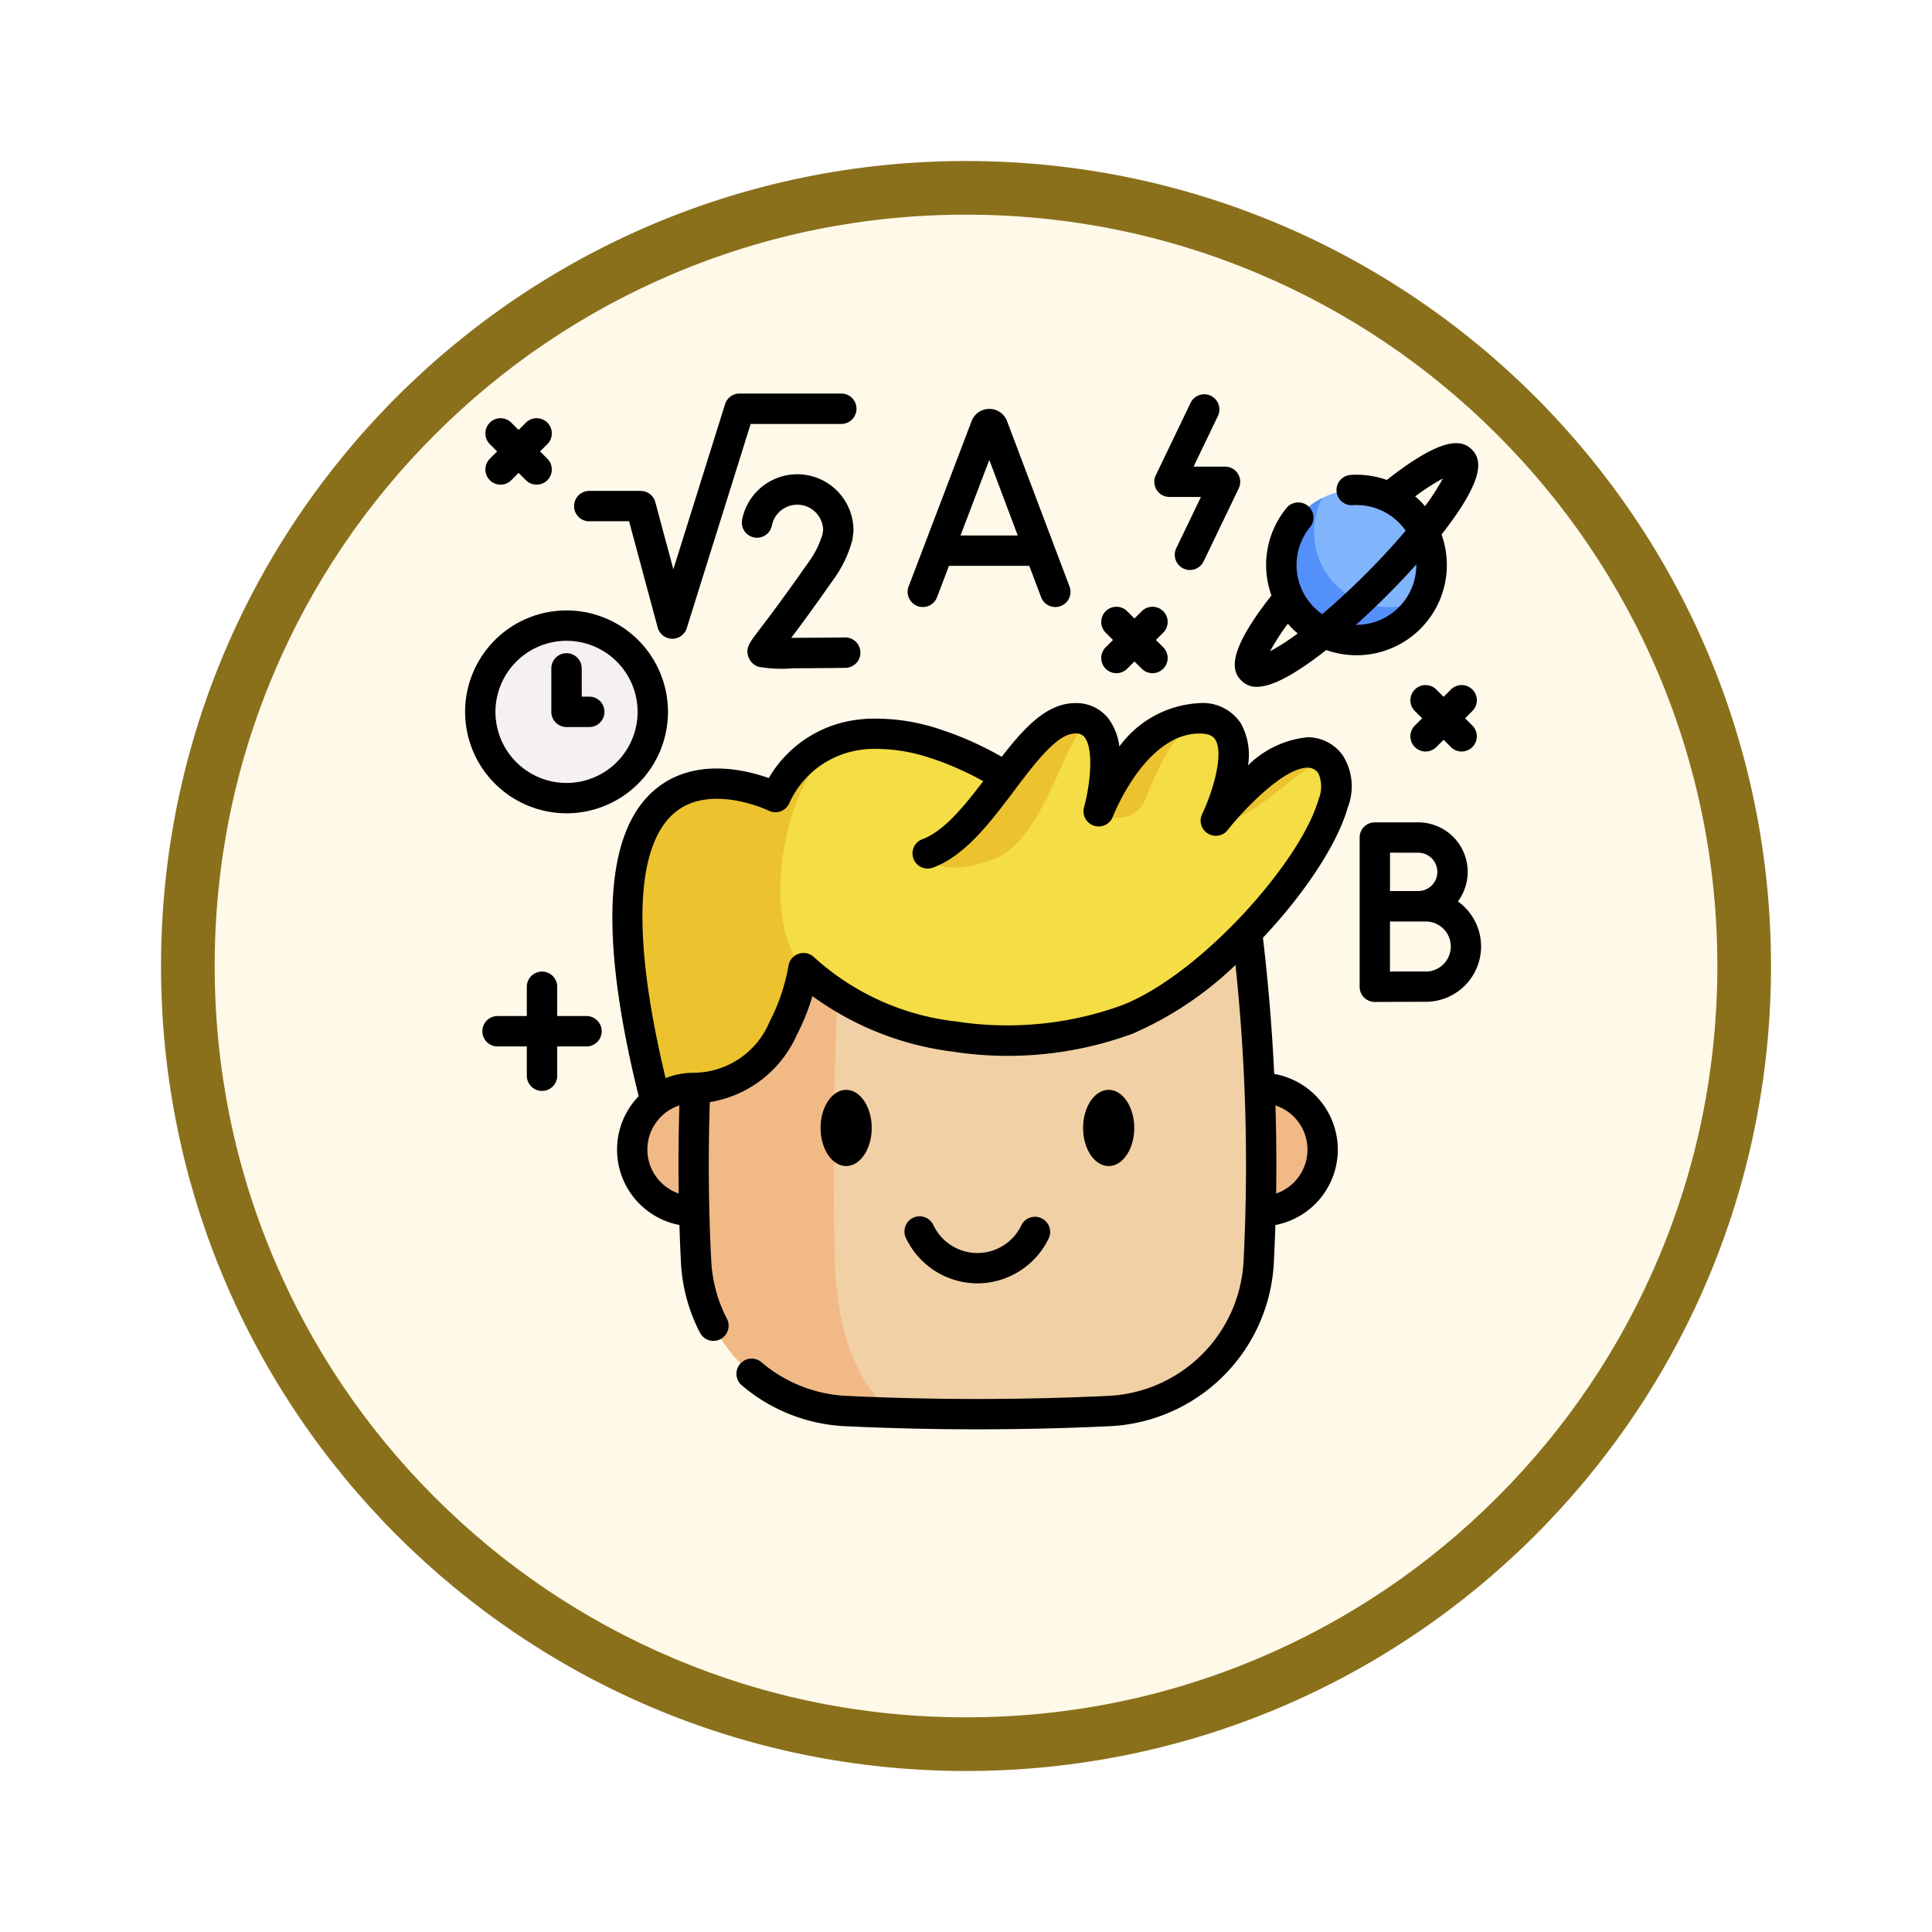 <svg xmlns="http://www.w3.org/2000/svg" xmlns:xlink="http://www.w3.org/1999/xlink" width="108" height="108" viewBox="0 0 108 108">
  <defs>
    <filter id="Trazado_904820" x="0" y="0" width="108" height="108" filterUnits="userSpaceOnUse">
      <feOffset dy="3" input="SourceAlpha"/>
      <feGaussianBlur stdDeviation="3" result="blur"/>
      <feFlood flood-opacity="0.161"/>
      <feComposite operator="in" in2="blur"/>
      <feComposite in="SourceGraphic"/>
    </filter>
  </defs>
  <g id="Grupo_1206256" data-name="Grupo 1206256" transform="translate(-200 -676)">
    <g id="Grupo_1182739" data-name="Grupo 1182739" transform="translate(-0.227 -102.67)">
      <g id="Grupo_1179560" data-name="Grupo 1179560" transform="translate(-0.227 23)">
        <g id="Grupo_1173787" data-name="Grupo 1173787" transform="translate(209.455 761.67)">
          <g id="Grupo_1171910" data-name="Grupo 1171910" transform="translate(0)">
            <g id="Grupo_1167341" data-name="Grupo 1167341">
              <g id="Grupo_1166792" data-name="Grupo 1166792">
                <g transform="matrix(1, 0, 0, 1, -9, -6)" filter="url(#Trazado_904820)">
                  <g id="Trazado_904820-2" data-name="Trazado 904820" transform="translate(9 6)" fill="#fff9e9">
                    <path d="M 45 88.5 C 39.127 88.5 33.43 87.35 28.068 85.082 C 22.889 82.891 18.236 79.755 14.241 75.759 C 10.245 71.764 7.109 67.112 4.918 61.932 C 2.65 56.57 1.5 50.873 1.5 45 C 1.5 39.127 2.65 33.43 4.918 28.068 C 7.109 22.889 10.245 18.236 14.241 14.241 C 18.236 10.245 22.889 7.109 28.068 4.918 C 33.43 2.65 39.127 1.5 45 1.5 C 50.873 1.5 56.57 2.65 61.932 4.918 C 67.111 7.109 71.764 10.245 75.759 14.241 C 79.755 18.236 82.891 22.889 85.082 28.068 C 87.35 33.43 88.5 39.127 88.5 45 C 88.5 50.873 87.35 56.57 85.082 61.932 C 82.891 67.112 79.755 71.764 75.759 75.759 C 71.764 79.755 67.111 82.891 61.932 85.082 C 56.57 87.35 50.873 88.5 45 88.5 Z" stroke="none"/>
                    <path d="M 45 3 C 39.329 3 33.829 4.11 28.653 6.299 C 23.652 8.415 19.16 11.443 15.302 15.302 C 11.443 19.16 8.415 23.652 6.299 28.653 C 4.11 33.829 3 39.329 3 45 C 3 50.671 4.11 56.171 6.299 61.347 C 8.415 66.348 11.443 70.84 15.302 74.699 C 19.16 78.557 23.652 81.585 28.653 83.701 C 33.829 85.89 39.329 87 45 87 C 50.671 87 56.171 85.89 61.347 83.701 C 66.348 81.585 70.84 78.557 74.698 74.699 C 78.557 70.84 81.585 66.348 83.701 61.347 C 85.89 56.171 87 50.671 87 45 C 87 39.329 85.89 33.829 83.701 28.653 C 81.585 23.652 78.557 19.16 74.698 15.302 C 70.84 11.443 66.348 8.415 61.347 6.299 C 56.171 4.11 50.671 3 45 3 M 45 0 C 69.853 0 90 20.147 90 45 C 90 69.853 69.853 90 45 90 C 20.147 90 -7.62939453125e-06 69.853 -7.62939453125e-06 45 C -7.62939453125e-06 20.147 20.147 0 45 0 Z" stroke="none" fill="#8b701c"/>
                  </g>
                </g>
              </g>
            </g>
          </g>
        </g>
      </g>
    </g>
    <g id="pensar_2_" data-name="pensar (2)" transform="translate(221.113 698.001)">
      <g id="Grupo_1206254" data-name="Grupo 1206254" transform="translate(5.735 5.377)">
        <g id="Grupo_1206252" data-name="Grupo 1206252" transform="translate(8.223 12.774)">
          <path id="Trazado_1052659" data-name="Trazado 1052659" d="M122.609,350.134h.022a3.447,3.447,0,0,0,0-6.893h-31.7a3.447,3.447,0,0,0,0,6.893h.022" transform="translate(-87.213 -322.578)" fill="#f1b986"/>
          <path id="Trazado_1052660" data-name="Trazado 1052660" d="M148.748,257.95a155.466,155.466,0,0,0-30.074,0,106.6,106.6,0,0,0-.687,18.7,8.821,8.821,0,0,0,8.4,8.363q7.323.346,14.645,0a8.821,8.821,0,0,0,8.4-8.363A106.616,106.616,0,0,0,148.748,257.95Z" transform="translate(-114.144 -246.286)" fill="#f1d0a5"/>
          <path id="Trazado_1052661" data-name="Trazado 1052661" d="M118.68,257.947q7.517-.729,15.037-.728a40.042,40.042,0,0,0-7.614.736q-.592,9.44-.348,18.878c.106,4.141,1.62,7.518,3.606,8.288q-1.483-.04-2.967-.111a8.822,8.822,0,0,1-8.4-8.363A106.744,106.744,0,0,1,118.68,257.947Z" transform="translate(-114.149 -246.283)" fill="#f1b986"/>
          <path id="Trazado_1052662" data-name="Trazado 1052662" d="M113.023,177.366c-5.762,2.226-13.947,1.244-18.071-2.881,0,0-.98,6.7-6.054,6.7l-2.213.744c-5.911-23.2,6.7-17,6.7-17a6,6,0,0,1,4.735-3.492c.159-.02.319-.035.479-.044l.038,0a10.512,10.512,0,0,1,3.715.56c.4.129.783.271,1.141.417a17.472,17.472,0,0,1,2.713,1.394l.043.029c1.3-1.717,2.535-3.27,3.9-3.27a1.419,1.419,0,0,1,1.2.555c.981,1.287.175,4.381.11,4.624l0,.011,0-.011.007-.018c.174-.439,2.123-5.161,5.619-5.161a2.732,2.732,0,0,1,.595.06c2.606.576.566,5.134.342,5.616l-.006.014-.012.025c.111-.142,4.475-5.682,6.415-3.14l0,0C126.373,165.674,118.782,175.141,113.023,177.366Z" transform="translate(-85.107 -160.518)" fill="#f4dd45"/>
          <g id="Grupo_1206251" data-name="Grupo 1206251" transform="translate(0 0)">
            <path id="Trazado_1052663" data-name="Trazado 1052663" d="M382.366,178.058h0c-.98-.98-4.377,3.644-6.417,3.143l.015-.028-.012.025C376.062,181.056,380.426,175.516,382.366,178.058Z" transform="translate(-343.058 -175.483)" fill="#ecc32e"/>
            <path id="Trazado_1052664" data-name="Trazado 1052664" d="M324.278,160.578c-1.473-.335-2.838,2.469-3.61,4.46a1.649,1.649,0,0,1-2.406.8l-.211-.131,0,0,0-.011h0l.007-.018c.174-.439,2.123-5.161,5.619-5.161A2.74,2.74,0,0,1,324.278,160.578Z" transform="translate(-291.708 -160.518)" fill="#ecc32e"/>
            <path id="Trazado_1052665" data-name="Trazado 1052665" d="M98.113,168.615c-4.215.743-5.808,10.408-3.164,13.052,0,0-.98,6.7-6.054,6.7l-2.213.744c-5.911-23.2,6.7-17,6.7-17A6,6,0,0,1,98.113,168.615Z" transform="translate(-85.104 -167.699)" fill="#ecc32e"/>
            <path id="Trazado_1052666" data-name="Trazado 1052666" d="M242.992,161.073c-1.482-1.482-2.469,6.116-5.8,7.333s-3.647-.339-3.647-.339h0c1.642-.607,3.028-2.527,4.352-4.279h0l.121-.16c.05-.068.1-.136.154-.2,1.2-1.566,2.357-2.907,3.621-2.907A1.419,1.419,0,0,1,242.992,161.073Z" transform="translate(-216.754 -160.518)" fill="#ecc32e"/>
          </g>
        </g>
        <circle id="Elipse_14267" data-name="Elipse 14267" cx="4.199" cy="4.199" r="4.199" transform="translate(44.78)" fill="#80b4fb"/>
        <path id="Trazado_1052667" data-name="Trazado 1052667" d="M416.3,57.24a4.2,4.2,0,1,1-5.649-5.649A4.2,4.2,0,0,0,416.3,57.24Z" transform="translate(-363.583 -51.135)" fill="#5490f9"/>
        <g id="Grupo_1206253" data-name="Grupo 1206253" transform="translate(0 7.594)">
          <circle id="Elipse_14268" data-name="Elipse 14268" cx="4.822" cy="4.822" r="4.822" fill="#f6f1f1"/>
        </g>
      </g>
      <g id="Grupo_1206255" data-name="Grupo 1206255" transform="translate(4.887 -0.001)">
        <path id="Trazado_1052668" data-name="Trazado 1052668" d="M226.186,410.553a4.438,4.438,0,0,0,3.991-2.524.848.848,0,0,0-1.532-.727,2.721,2.721,0,0,1-4.916,0,.848.848,0,1,0-1.532.727A4.438,4.438,0,0,0,226.186,410.553Z" transform="translate(-197.549 -360.812)"/>
        <path id="Trazado_1052669" data-name="Trazado 1052669" d="M183.458,346.313c0-1.175-.642-2.131-1.43-2.131s-1.43.956-1.43,2.131.641,2.131,1.43,2.131S183.458,347.488,183.458,346.313Z" transform="translate(-160.728 -305.26)"/>
        <path id="Trazado_1052670" data-name="Trazado 1052670" d="M313.226,346.313c0-1.175-.642-2.131-1.43-2.131s-1.43.956-1.43,2.131.641,2.131,1.43,2.131S313.226,347.488,313.226,346.313Z" transform="translate(-275.821 -305.26)"/>
        <path id="Trazado_1052671" data-name="Trazado 1052671" d="M116.572,154.931a5.48,5.48,0,0,0-3.336,1.574,3.625,3.625,0,0,0-.4-2.352,2.542,2.542,0,0,0-2.32-1.13,5.916,5.916,0,0,0-4.471,2.425,3.308,3.308,0,0,0-.59-1.534,2.267,2.267,0,0,0-1.88-.891c-1.577,0-2.839,1.364-4.106,3a19.046,19.046,0,0,0-2.224-1.087c-.4-.163-.8-.31-1.2-.44a11.271,11.271,0,0,0-4.02-.6H91.98c-.177.011-.355.027-.534.05a6.669,6.669,0,0,0-5,3.267c-1.326-.472-4.147-1.151-6.292.589-2.9,2.35-3.225,8.135-.98,17.194a4.291,4.291,0,0,0,2.277,7.2q.033,1.042.085,2.079a9.608,9.608,0,0,0,1.063,3.94.848.848,0,0,0,1.507-.779,7.92,7.92,0,0,1-.876-3.249c-.151-2.932-.176-5.908-.079-8.861a6.445,6.445,0,0,0,4.861-3.749,12.222,12.222,0,0,0,.875-2.178,16.8,16.8,0,0,0,7.8,3.1,20.251,20.251,0,0,0,10.078-.989,19.393,19.393,0,0,0,5.771-3.851,106.07,106.07,0,0,1,.453,16.532,7.952,7.952,0,0,1-7.6,7.559c-4.832.228-9.733.228-14.566,0a7.912,7.912,0,0,1-4.818-1.909.848.848,0,0,0-1.1,1.288,9.594,9.594,0,0,0,5.841,2.316c2.443.115,4.9.173,7.363.173s4.92-.058,7.363-.173a9.643,9.643,0,0,0,9.209-9.167q.053-1.038.085-2.079a4.294,4.294,0,0,0-.066-8.448q-.18-3.816-.629-7.612c2.33-2.474,4.164-5.24,4.737-7.27a3.237,3.237,0,0,0-.284-2.938,2.406,2.406,0,0,0-1.953-1Zm-36.911,23.05a2.6,2.6,0,0,1,1.789-2.47c-.05,1.639-.063,3.284-.038,4.925A2.6,2.6,0,0,1,79.661,177.982Zm36.9,0a2.6,2.6,0,0,1-1.752,2.456q.037-2.459-.039-4.926A2.6,2.6,0,0,1,116.56,177.982Zm.617-19.574c-.983,3.483-6.613,9.816-11.024,11.52a18.8,18.8,0,0,1-9.22.893,14.141,14.141,0,0,1-7.945-3.583.849.849,0,0,0-1.439.476,10.979,10.979,0,0,1-1.055,3.115,4.635,4.635,0,0,1-4.15,2.858h-.085a4.269,4.269,0,0,0-1.582.3c-2.379-9.939-1.04-13.576.544-14.867,1.993-1.624,5.193-.1,5.223-.084a.848.848,0,0,0,1.128-.372,5.149,5.149,0,0,1,4.085-3.039c.137-.017.275-.03.412-.039l.055,0a9.611,9.611,0,0,1,3.4.521c.36.116.723.249,1.08.4a17.269,17.269,0,0,1,1.831.88c-1.087,1.429-2.21,2.8-3.4,3.243a.848.848,0,0,0,.588,1.591c1.795-.663,3.19-2.513,4.54-4.3,1.184-1.571,2.409-3.2,3.416-3.2a.583.583,0,0,1,.529.221c.525.69.294,2.695-.037,3.9a.848.848,0,0,0,1.61.528c.018-.046,1.806-4.646,4.838-4.646.672,0,.826.244.884.336.5.786-.13,2.91-.731,4.165a.848.848,0,0,0,1.433.889c.886-1.137,3.138-3.482,4.455-3.482h.005a.713.713,0,0,1,.613.333A1.835,1.835,0,0,1,117.176,158.408Z" transform="translate(-69.472 -135.718)"/>
        <path id="Trazado_1052672" data-name="Trazado 1052672" d="M59.6,7.139h2.224l1.6,5.941a.848.848,0,0,0,.8.628h.017a.848.848,0,0,0,.809-.595L68.621,1.7h5.067a.848.848,0,1,0,0-1.7H68A.848.848,0,0,0,67.189.6L64.3,9.825,63.291,6.071a.848.848,0,0,0-.819-.628H59.6a.848.848,0,1,0,0,1.7Z" transform="translate(-52.659 -0.001)"/>
        <path id="Trazado_1052673" data-name="Trazado 1052673" d="M145.388,44.9c-1.422,2.031-2.27,3.143-2.726,3.74-.557.729-.765,1-.617,1.483a.891.891,0,0,0,.58.586,7.724,7.724,0,0,0,1.954.08c.681,0,1.612-.007,2.892-.023a.848.848,0,0,0-.01-1.7h-.011c-1.04.013-2.148.02-3,.021.506-.67,1.257-1.687,2.328-3.218a6.647,6.647,0,0,0,1.084-2.241.842.842,0,0,0,.015-.084l.044-.347a.856.856,0,0,0,.007-.108,3.142,3.142,0,0,0-6.225-.608.848.848,0,1,0,1.665.327,1.446,1.446,0,0,1,2.863.233l-.031.242A5.11,5.11,0,0,1,145.388,44.9Z" transform="translate(-126.218 -35.433)"/>
        <path id="Trazado_1052674" data-name="Trazado 1052674" d="M396.847,29.6c2.5-3.191,2.232-4.219,1.7-4.754s-1.564-.809-4.755,1.7a5.039,5.039,0,0,0-2.019-.283.848.848,0,1,0,.11,1.693,3.341,3.341,0,0,1,2.962,1.425c-.667.789-1.431,1.619-2.239,2.426s-1.637,1.572-2.426,2.239a3.348,3.348,0,0,1-.661-4.887.848.848,0,0,0-1.3-1.086,5.016,5.016,0,0,0-.876,4.927c-2.5,3.186-2.227,4.213-1.691,4.749a1.168,1.168,0,0,0,.877.359c.711,0,1.863-.475,3.878-2.057a5.046,5.046,0,0,0,6.447-6.448Zm.078-3.136a12.444,12.444,0,0,1-1,1.547c-.084-.1-.17-.193-.262-.285s-.187-.178-.285-.261A12.419,12.419,0,0,1,396.925,26.462Zm-9.663,9.663a12.428,12.428,0,0,1,1-1.547c.084.1.17.192.262.284s.188.179.285.262A12.438,12.438,0,0,1,387.263,36.124Zm7.2-2.463a3.34,3.34,0,0,1-2.395.979c.576-.515,1.16-1.068,1.733-1.641s1.125-1.157,1.641-1.733A3.341,3.341,0,0,1,394.463,33.662Z" transform="translate(-342.268 -21.715)"/>
        <path id="Trazado_1052675" data-name="Trazado 1052675" d="M224.192,18.594a.848.848,0,0,0,1.095-.491l.669-1.757h4.489l.662,1.755a.848.848,0,1,0,1.587-.6L229.2,8.253l-.009-.023a1.057,1.057,0,0,0-.981-.657h0a1.057,1.057,0,0,0-.981.66l-.007.019L223.7,17.5A.848.848,0,0,0,224.192,18.594Zm4.018-8.168L229.8,14.65h-3.2Z" transform="translate(-198.907 -6.716)"/>
        <path id="Trazado_1052676" data-name="Trazado 1052676" d="M15.161,15.658a.848.848,0,0,0,1.2,0l.408-.408.408.408a.848.848,0,1,0,1.2-1.2l-.408-.408.408-.408a.848.848,0,1,0-1.2-1.2l-.408.408-.408-.408a.848.848,0,0,0-1.2,1.2l.408.408-.408.408A.848.848,0,0,0,15.161,15.658Z" transform="translate(-13.779 -10.815)"/>
        <path id="Trazado_1052677" data-name="Trazado 1052677" d="M475.639,144.359a.848.848,0,0,0-1.2,0l-.408.408-.408-.408a.848.848,0,1,0-1.2,1.2l.408.408-.408.408a.848.848,0,1,0,1.2,1.2l.408-.408.408.408a.848.848,0,1,0,1.2-1.2l-.408-.408.408-.408A.848.848,0,0,0,475.639,144.359Z" transform="translate(-419.332 -127.814)"/>
        <path id="Trazado_1052678" data-name="Trazado 1052678" d="M319.589,108.869a.848.848,0,0,0,1.2,0l.408-.408.408.408a.848.848,0,1,0,1.2-1.2l-.408-.408.408-.408a.848.848,0,1,0-1.2-1.2l-.408.408-.408-.408a.848.848,0,1,0-1.2,1.2l.408.408-.408.408A.848.848,0,0,0,319.589,108.869Z" transform="translate(-283.78 -93.486)"/>
        <path id="Trazado_1052679" data-name="Trazado 1052679" d="M19.27,288.228H17.635v-1.635a.848.848,0,1,0-1.7,0v1.635H14.3a.848.848,0,0,0,0,1.7h1.635v1.635a.848.848,0,0,0,1.7,0v-1.635H19.27a.848.848,0,0,0,0-1.7Z" transform="translate(-12.486 -253.431)"/>
        <path id="Trazado_1052680" data-name="Trazado 1052680" d="M10.557,118.555a5.67,5.67,0,1,0-5.67-5.67A5.676,5.676,0,0,0,10.557,118.555Zm0-9.643a3.973,3.973,0,1,1-3.974,3.973A3.978,3.978,0,0,1,10.557,108.912Z" transform="translate(-4.887 -95.091)"/>
        <path id="Trazado_1052681" data-name="Trazado 1052681" d="M48.371,132.523h1.27a.848.848,0,1,0,0-1.7h-.421v-1.578a.848.848,0,1,0-1.7,0v2.426A.848.848,0,0,0,48.371,132.523Z" transform="translate(-42.701 -113.881)"/>
        <path id="Trazado_1052682" data-name="Trazado 1052682" d="M346.4,5.779h1.76L346.78,8.646a.848.848,0,1,0,1.529.735L350.271,5.3a.848.848,0,0,0-.764-1.216h-1.76l1.378-2.867A.848.848,0,0,0,347.6.48l-1.963,4.083a.848.848,0,0,0,.764,1.216Z" transform="translate(-307.026 0.001)"/>
        <path id="Trazado_1052683" data-name="Trazado 1052683" d="M452.563,216.382a2.767,2.767,0,0,0-2.22-4.42h-2.424a.848.848,0,0,0-.848.848v8.344a.848.848,0,0,0,.848.848h0s2.229-.01,2.843-.01a3.093,3.093,0,0,0,1.8-5.611Zm-2.22-2.723a1.072,1.072,0,0,1,0,2.144l-.884,0h-.691v-2.146Zm.423,6.638c-.365,0-1.3,0-2,.006v-2.8l.7,0h1.3a1.4,1.4,0,1,1,0,2.8Z" transform="translate(-397.066 -187.992)"/>
      </g>
    </g>
  </g>
</svg>
